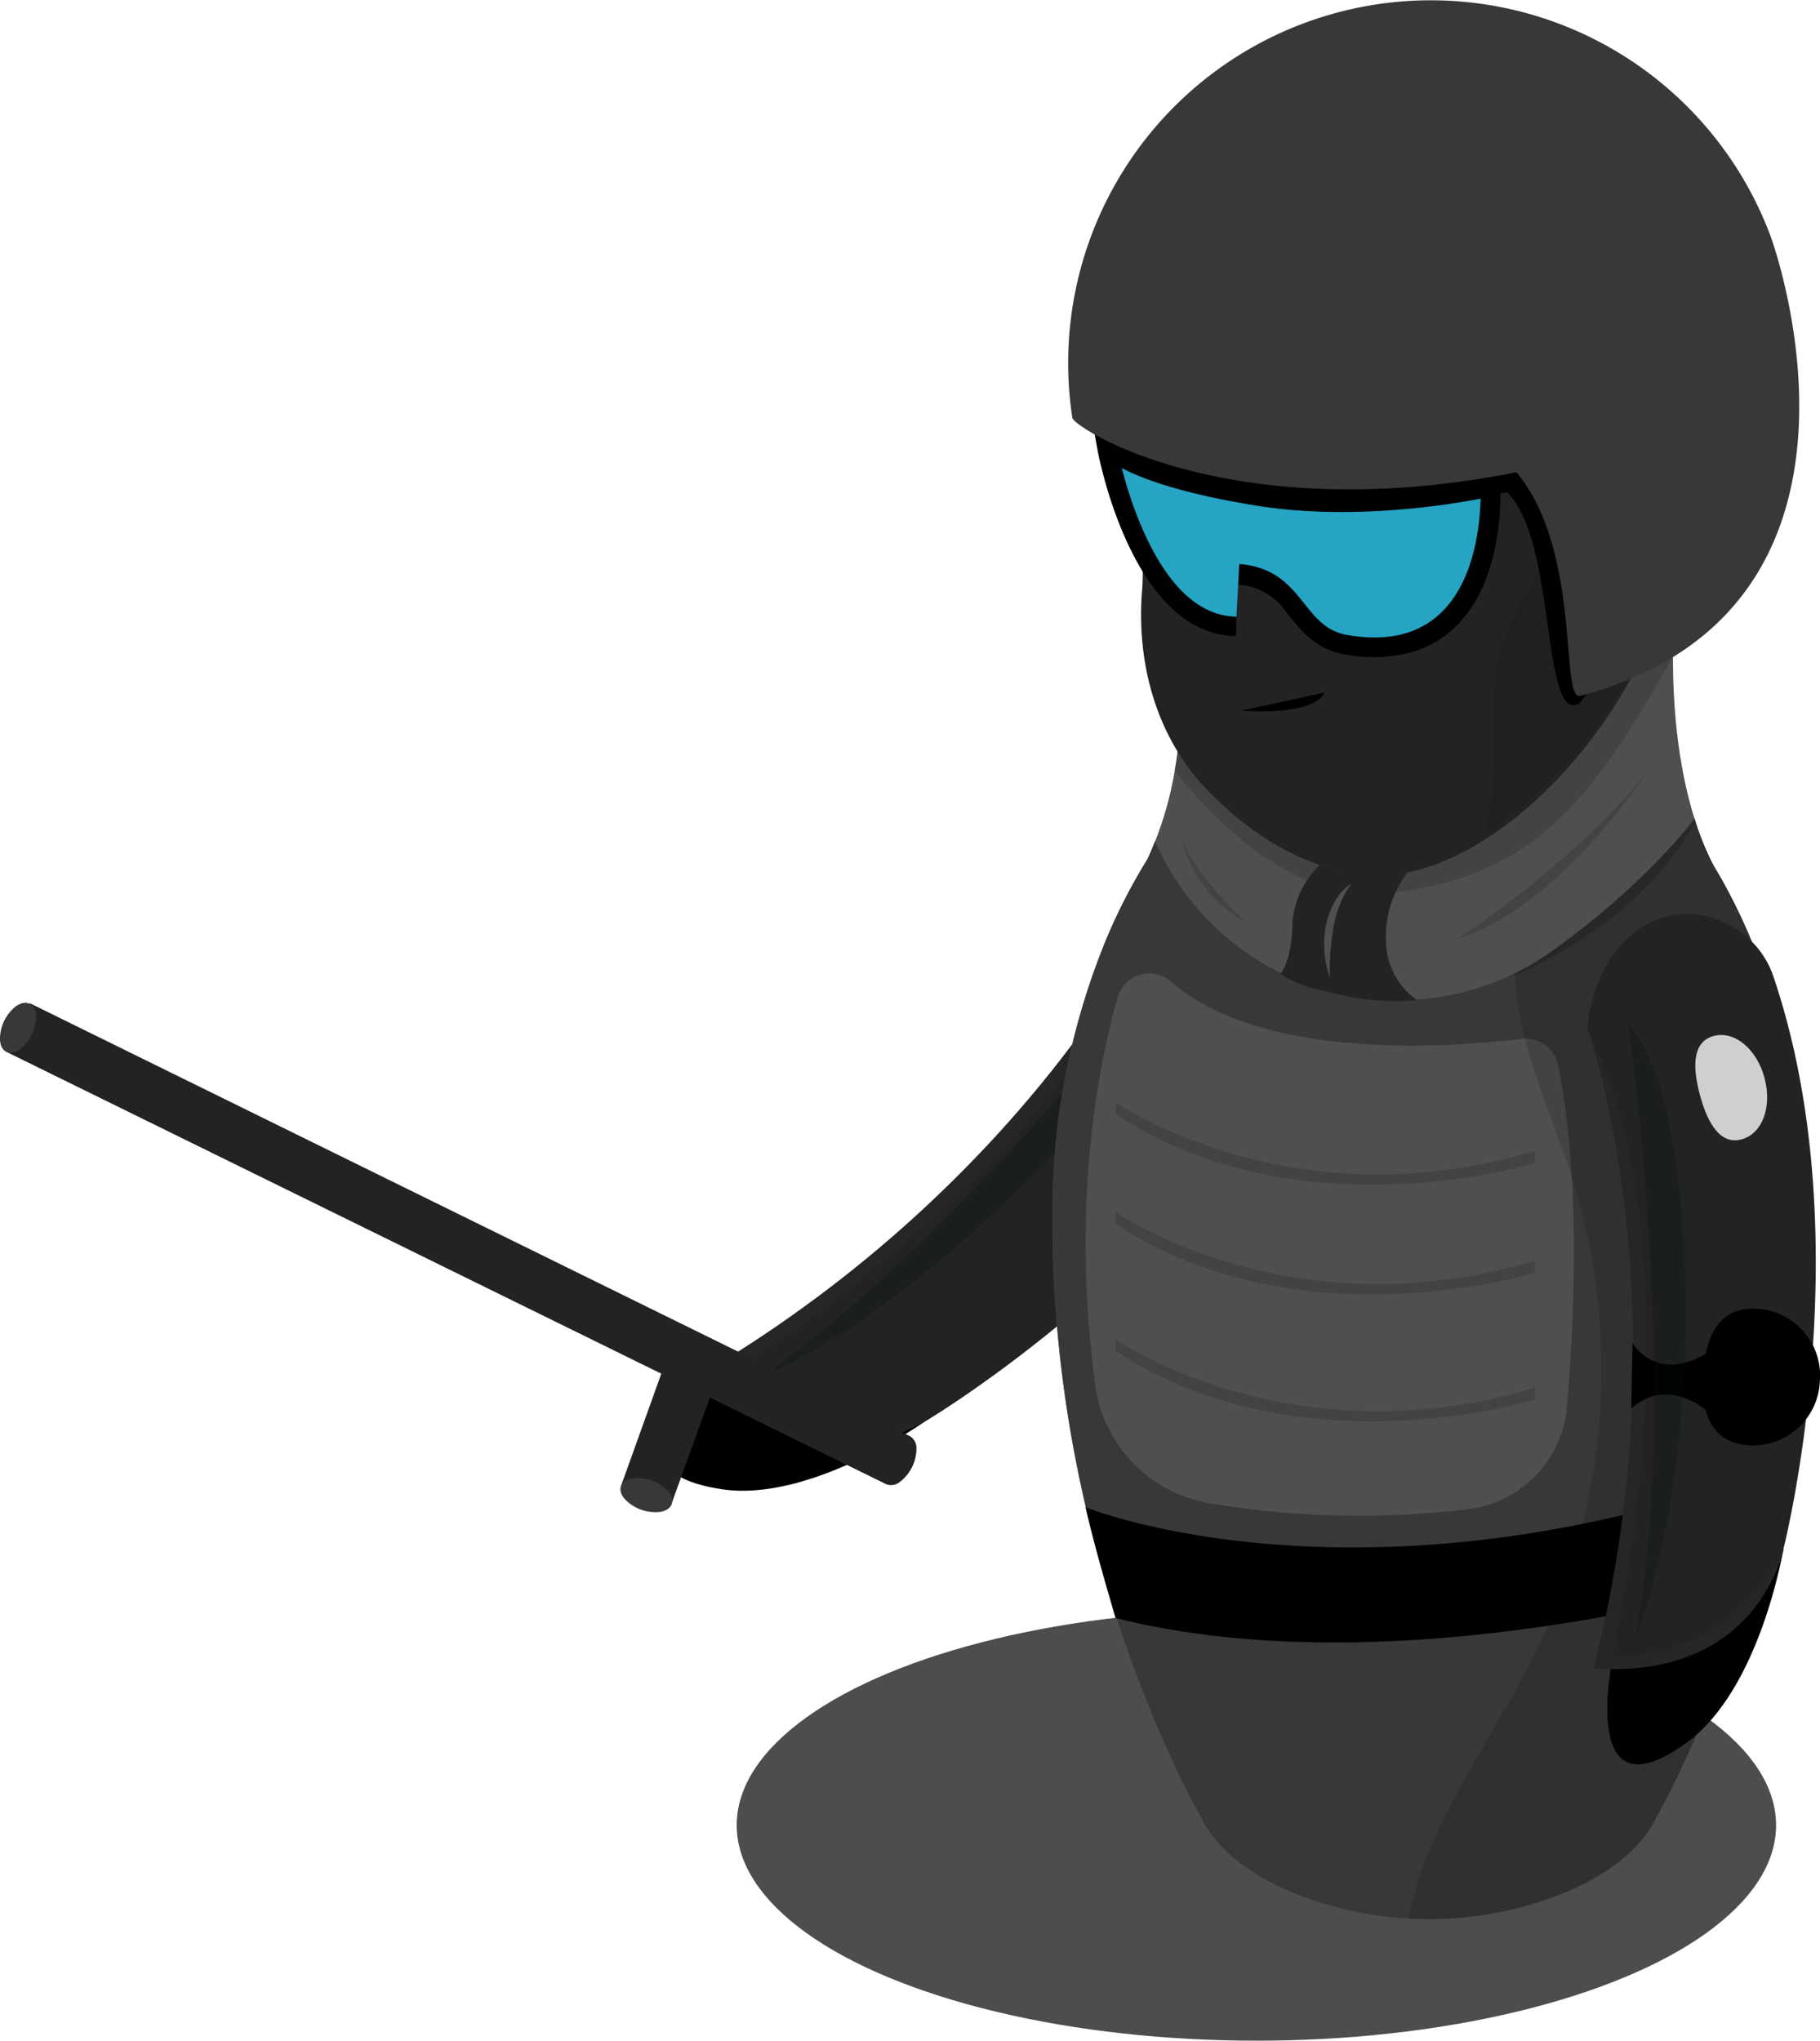 <svg xmlns="http://www.w3.org/2000/svg" viewBox="0 0 252.33 282.87"><defs><style>.cls-1{fill:#272624;}.cls-2{fill:#232323;}.cls-3{opacity:0.25;}.cls-4{fill:#041015;}.cls-5{fill:#4d4d4d;}.cls-6{fill:#4f4f4f;}.cls-7{opacity:0.5;}.cls-8{fill:#383838;}.cls-9{opacity:0.15;}.cls-10{fill:#cfcfcf;}.cls-11{opacity:0.1;}.cls-12{fill:#25a4c4;}</style></defs><title>Recurso 143</title><g id="Capa_2" data-name="Capa 2"><g id="personajes_individuales" data-name="personajes individuales"><path d="M100.63,191.1s-19.09,12.52-.55,15.33c12.39,1.88,28.24-9.46,28.24-9.46Z"/><path class="cls-1" d="M127.37,195.87a24,24,0,0,1-23.91-4.94c7.37-3.87,36.36-20.81,56.7-57.06,3,1.07-.08-7.07-.08-7.07s-17.22,36.4-62,63.18c14.87,17.16,30.13,7,30.33,6.91Z"/><path class="cls-2" d="M160.08,126.8c-11.27,34.27-58.93,63.78-58.93,63.78A25.38,25.38,0,0,0,128.32,197s38.17-22.66,55.22-57.18c3.42-6.91-.23-15.76-7.73-17.57C167.17,120.13,160.08,126.8,160.08,126.8Z"/><g class="cls-3"><path class="cls-4" d="M164.48,130.42S133.89,171.47,105,191.19c0,0,17.7-7,39.15-29.3S164.48,130.42,164.48,130.42Z"/></g><ellipse class="cls-5" cx="174.19" cy="253" rx="72.05" ry="29.87"/><path class="cls-6" d="M250.16,168.46a98.81,98.81,0,0,0-7.63-38.76h0a83.18,83.18,0,0,0-3.94-8h0l-.06-.08c-.3-.55-.63-1.08-.94-1.61-2.25-4.21-7.36-16.68-5.06-40.26,0,0,0,0-.05,0,.05-.7.11-1.39.11-2.09a34.55,34.55,0,0,0-69.1,0c0,.74,1.86,14.94-.73,29.78,0,0,0,0,0,0a48.06,48.06,0,0,1-3.66,11.63,79.56,79.56,0,0,0-5.51,10.6h0a98.59,98.59,0,0,0-7.65,38.8c0,.46,0,.93,0,1.38,0,0,0,0,0,.07,0,46.75,20.52,82,20.52,82h0c1.47,3,4.25,5.93,8.4,8.33,12.8,7.39,33.56,7.39,46.36,0,4.16-2.4,6.93-5.28,8.4-8.33h0s20.52-35.27,20.52-82v0C250.14,169.4,250.16,168.94,250.16,168.46Z"/><g class="cls-7"><path class="cls-8" d="M232,90.9A115.12,115.12,0,0,1,232.53,79l-.05,0c.05-.7.11-1.39.11-2.09a34.55,34.55,0,1,0-69.1,0c0,.73,2,15.06-.62,29.9,0,0,13.42,18.35,28.37,17.1C212.2,122.1,220.56,111.4,232,90.9Z"/></g><path class="cls-8" d="M242.53,129.7a83.18,83.18,0,0,0-3.94-8h0l-.06-.08c-.3-.55-.63-1.08-.94-1.61a38.22,38.22,0,0,1-2.67-6.58c-5.17,6.81-12.3,13-19.65,18.33a36.77,36.77,0,0,1-55-14.85l-.14-.3c-.36.93-.72,1.76-1,2.42a79.56,79.56,0,0,0-5.51,10.6h0a98.59,98.59,0,0,0-7.65,38.8c0,.46,0,.93,0,1.38,0,0,0,0,0,.07,0,46.75,20.52,82,20.52,82h0c2.4,5,8.33,9.52,18,12.27a50,50,0,0,0,26.91.05c9.87-2.74,15.84-7.3,18.25-12.32h0s20.52-35.27,20.52-82v0c0-.48,0-.94,0-1.42A98.81,98.81,0,0,0,242.53,129.7Z"/><g class="cls-3"><path class="cls-4" d="M235.24,113.46s-12.76,15-25.91,22C209.33,135.45,227.3,128.7,235.24,113.46Z"/></g><path d="M150.51,208.93s38.29,15.61,96.22-5.42c0,0-2.8,12.79-3.94,15.92,0,0-49.19,14.69-88.13,4.85C154.66,224.28,151.61,214,150.51,208.93Z"/><path class="cls-6" d="M154.93,138.32c-2.82,10-6.39,28.9-3.1,53.57a19.23,19.23,0,0,0,15.79,16.47,125,125,0,0,0,36.13.81A15.62,15.62,0,0,0,217.25,195c1.05-12.26,1.9-31.76-1.21-47.27A4.61,4.61,0,0,0,211,144c-10,1.21-36,3.09-48.64-7.92A4.56,4.56,0,0,0,154.93,138.32Z"/><g class="cls-7"><path class="cls-8" d="M154.66,152.8s24.25,16.9,58.18,6.73v1.68s-32.58,10.14-58.18-6.76Z"/></g><g class="cls-7"><path class="cls-8" d="M154.66,168s24.25,16.9,58.18,6.73v1.68s-32.58,10.14-58.18-6.76Z"/></g><g class="cls-7"><path class="cls-8" d="M154.66,185.64s24.25,16.89,58.18,6.72V194s-32.58,10.15-58.18-6.75Z"/></g><g class="cls-7"><path class="cls-8" d="M228.28,107.16S216,126,202,130.15C202,130.15,217.51,120.32,228.28,107.16Z"/></g><g class="cls-7"><path class="cls-8" d="M163.77,116a17.72,17.72,0,0,0,9,11.86S165.55,121.28,163.77,116Z"/></g><path class="cls-2" d="M196.45,138.63a10.11,10.11,0,0,1-4.3-8.48,14.6,14.6,0,0,1,3-9.23,28.86,28.86,0,0,1-12.2-1,12.39,12.39,0,0,0-3.76,8v0c-.07,5.43-1.68,7.09-1.68,7.09a17.39,17.39,0,0,0,6.32,2.38l0,0A34.9,34.9,0,0,0,196.45,138.63Z"/><path class="cls-6" d="M187.42,122.44a12.14,12.14,0,0,0-1.67,3,15.55,15.55,0,0,0-.9,3.22,37.2,37.2,0,0,0-.49,6.82,14.52,14.52,0,0,1-.74-3.46,15.19,15.19,0,0,1,.17-3.56C184.28,126.12,185.35,123.7,187.42,122.44Z"/><g class="cls-9"><path d="M242.53,129.7a83.18,83.18,0,0,0-3.94-8h0l-.06-.08c-.3-.55-.63-1.08-.94-1.61a38.22,38.22,0,0,1-2.67-6.58c-5.17,6.8-12.3,13-19.65,18.33a35.41,35.41,0,0,1-5.27,3.12,47.44,47.44,0,0,0,.55,5c1.41,8.21,5,15.84,7.53,23.79A88.77,88.77,0,0,1,213,228.92c-6.09,12.31-15.11,23.59-17.72,37a50.26,50.26,0,0,0,16.1-1.64c9.87-2.74,15.84-7.3,18.25-12.32h0s20.52-35.27,20.52-82v0c0-.48,0-.94,0-1.42A98.81,98.81,0,0,0,242.53,129.7Z"/></g><path d="M223.51,230.23s-4.65,22.36,10.45,11.23c10.1-7.43,13.28-26.66,13.28-26.66Z"/><path class="cls-1" d="M245.8,214.7a24,24,0,0,1-20.41,13.41c2.48-8,11-40.42-.25-80.44,2.87-1.36-5-4.94-5-4.94s13.56,37.92.82,88.53c22.64,1.62,26.28-16.33,26.33-16.56Z"/><path class="cls-2" d="M220.09,142.73c16.26,32.2,3.42,86.77,3.42,86.77a25.39,25.39,0,0,0,23.73-14.7s11-43-1.38-79.47c-2.47-7.31-11.31-11-17.89-7C220.38,133,220.09,142.73,220.09,142.73Z"/><path class="cls-10" d="M244.63,149.38c1.08,4-.25,7.76-3.18,8.55s-4.69-2.17-5.76-6.12-1.05-7.4,1.87-8.2S243.56,145.43,244.63,149.38Z"/><path d="M252.31,191.48a9.28,9.28,0,0,1-9.9,8.85c-5.3-.35-6.63-4.69-6.29-9.92s2.25-9.36,7.54-9A9.28,9.28,0,0,1,252.31,191.48Z"/><path d="M226.34,186.16s3.17,5.59,10.14,1.49v7.82s-5.26-4.73-10.32-.23Z"/><g class="cls-3"><path class="cls-4" d="M225.76,142.18s7.39,50.66.91,85c0,0,7.56-17.45,7-48.39S225.76,142.18,225.76,142.18Z"/></g><path class="cls-2" d="M122.9,205.75a1.92,1.92,0,0,0,1.84-.32,5.88,5.88,0,0,0,2.32-4.72,1.93,1.93,0,0,0-.89-1.63l-122-60L.9,145.81Z"/><path class="cls-8" d="M2.7,145.5A5.86,5.86,0,0,0,5,140.77c-.13-1.66-1.36-2.26-2.75-1.32A5.79,5.79,0,0,0,0,144.17C.11,145.83,1.32,146.41,2.7,145.5Z"/><path class="cls-2" d="M93.09,208.47l6.62-18.3a1.88,1.88,0,0,0-.52-1.79,5.86,5.86,0,0,0-5-1.77,2,2,0,0,0-1.53,1.08L86.09,206Z"/><path class="cls-8" d="M86.61,207.78a5.84,5.84,0,0,0,5,1.78c1.63-.32,2.09-1.6,1-2.87a5.83,5.83,0,0,0-5-1.76C86,205.23,85.51,206.5,86.61,207.78Z"/><path class="cls-2" d="M194.86,13.54c-20.67,0-31.87,4.54-40.2,24.22-4.19,9.89-2.83,21,1.52,30.76a28.53,28.53,0,0,1,2.16,13.29c-.82,10.14,2,20.4,9,27.65,7.16,7.45,15.67,11.87,24,11.87,17.11,0,43-26.16,43-58.43S223.54,13.54,194.86,13.54Z"/><g class="cls-11"><path d="M226.35,26.44c-1.87,16.81-5.43,38.66-11.84,50h0c-1.91,4.66-5.15,9-6.49,13.85s-.7,9.91-.83,14.89a49.14,49.14,0,0,1-1.42,10.38c14.36-9,28.65-29.58,28.65-53.56C234.41,46.6,232,34.71,226.35,26.44Z"/></g><path d="M208.94,68.24c6.94,6.65,4.7,32.19,10,29.28,2.76-3.41,4.51-5.89,4.51-5.89l.82-30.06L207.71,50.48,172.64,50l-14,3.73,3,11.42S179.77,74,208.94,68.24Z"/><path d="M171.39,88.17l0-2.71L170,80.94l2.73.21a9.09,9.09,0,0,1,5.79,3.95l.18.23c1.75,2.16,3.72,4.63,7.53,5.33a20.8,20.8,0,0,0,9.07-.15C209.5,86.71,208,67,208,66.14l-.19-2.28L151.5,58.69l.64,3.55C152.32,63.27,157,88,171.39,88.17Zm.66-12.72-2.79-.21-.38,6.94c-5.76-2.41-9.14-12.29-10.55-17.37l44.2,4c-.06,4.5-1.16,14.36-8.69,16.37a15.23,15.23,0,0,1-6.66.07c-1.82-.33-2.78-1.53-4.24-3.35C180.91,79.38,178.16,75.94,172.05,75.45Z"/><path class="cls-12" d="M205.23,66.36S207.29,91.7,186.66,88c-6.27-1.16-5.93-9.11-14.84-9.82l-.4,7.3c-12.29-.14-16.62-23.72-16.62-23.72Z"/><path d="M206.88,68.79S190,72.7,174,70.06c-17.8-2.89-21-6.91-21-6.91l.74-5.06,52.54,3.12Z"/><path class="cls-8" d="M245.24,32.11a50.28,50.28,0,0,0-96.57,25.8c.14,1.34,21.9,15.42,61.58,7.55,9.09,10.94,6,31.73,8.83,31C264.27,84.38,245.82,33.34,245.24,32.11Z"/><path d="M183.63,96c-1.67,3.4-11.48,2.5-11.48,2.5Z"/></g></g></svg>